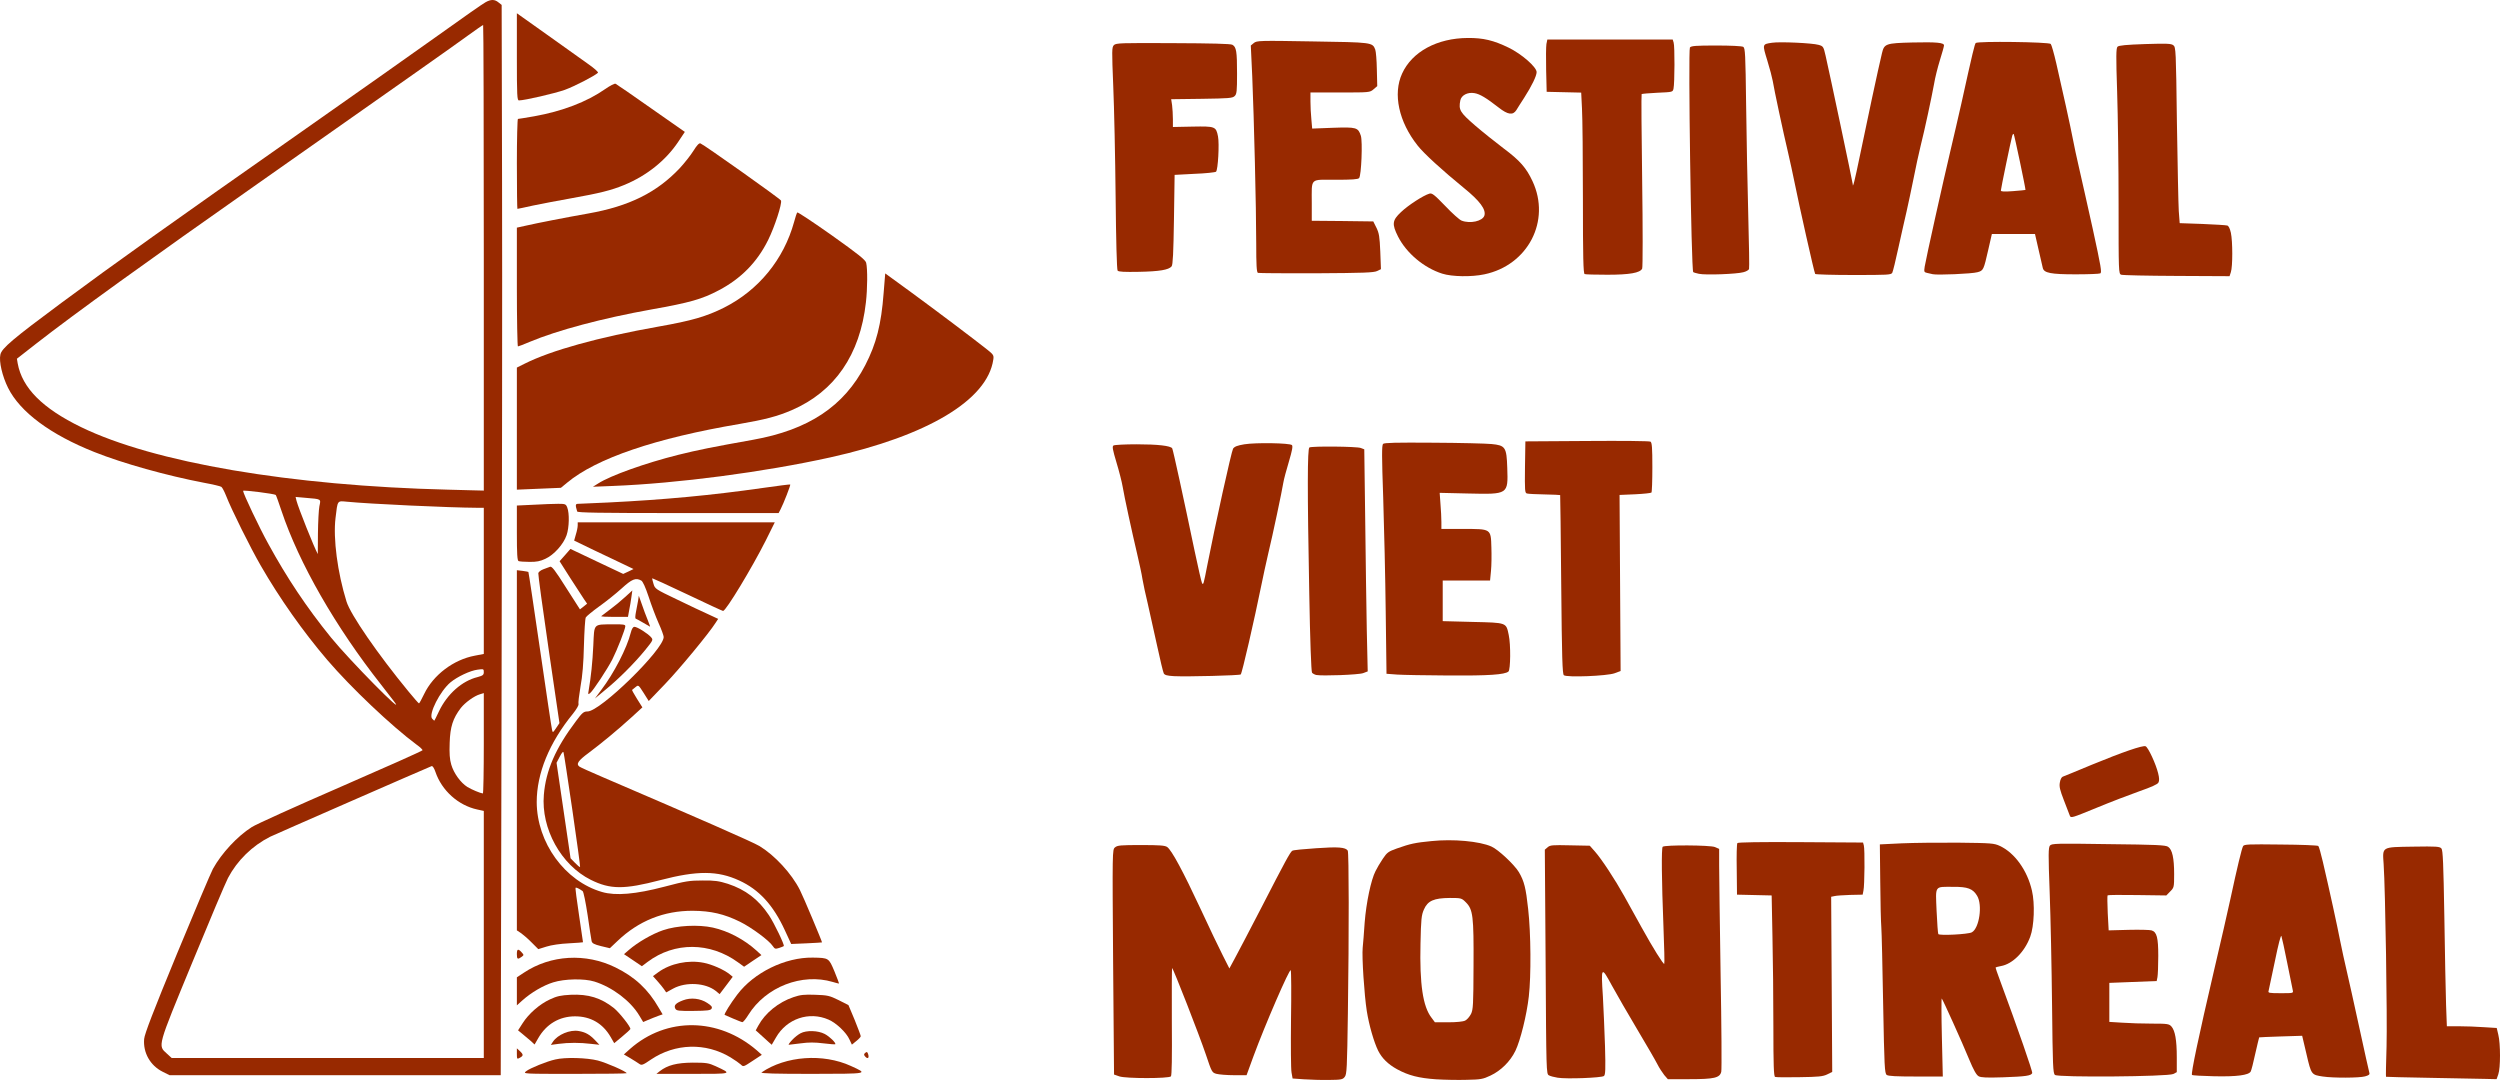 <svg xmlns="http://www.w3.org/2000/svg" version="1.0" preserveAspectRatio="xMidYMid meet" viewBox="112.43 1260.17 3780.32 1633.06">
 <g fill="#982900">
  <path d="M2084 2892.20 l-17 -1.20 -1.60 -9 c-1 -5 -1.20 -41 -0.80 -80 0.60 -39 0.40 -72.60 -0.40 -74.60 -1.40 -4 -39.20 83.20 -56.60 130.60 l-10.20 28 -19.20 0 c-10.60 0 -22.40 -1 -26.20 -2 -6.80 -1.80 -7.20 -2.40 -16.20 -29.40 -9.80 -29 -49.40 -130.60 -51 -130.60 -0.40 0 -0.60 36.40 -0.40 80.80 0.40 54.40 0 81.60 -1.40 83 -3.40 3.40 -68.20 3.40 -78 0 l-8 -2.80 -1.40 -170 c-1.20 -169.20 -1.20 -170 2.80 -173.40 3.60 -3.20 8.60 -3.60 39.40 -3.60 28.40 0 36.20 0.60 39.60 3 6.80 4.80 24 36.80 50.20 93 13 28 28.20 60 33.80 70.80 l10 19.80 8 -14.80 c4.60 -8.20 22.60 -43 40.40 -77.20 36.20 -70.40 43.60 -84 46.80 -86 1.40 -1 17.60 -2.60 36.20 -3.80 33.60 -2.40 44.20 -1.40 47.60 3.60 1.80 3.20 2 122.40 0.20 246.20 -1.20 83.20 -1.60 92.20 -4.80 96 -3 4 -5.40 4.40 -24.20 4.60 -11.20 0.20 -28.20 -0.40 -37.60 -1z"/>
  <path d="M2284 2892.20 c-26.20 -1.80 -41.80 -5.80 -59 -15.20 -13.80 -7.60 -22.80 -16.60 -28.60 -28 -6.40 -13 -13.80 -38.60 -17.20 -60 -3.80 -24.20 -7.60 -82 -6.20 -95.80 0.60 -5.60 2 -22.80 3 -38.20 2.40 -30.20 9.60 -64.40 16.40 -77.60 2.20 -4.60 7.20 -13 11 -18.60 6.40 -9.60 8.40 -11 21.20 -15.60 20.40 -7.20 27.60 -8.80 52.40 -11.20 32.80 -3.40 72.60 0.20 90.60 8.20 10.20 4.40 34.80 27.40 41.60 38.80 8 13.60 10.60 24 14 55.60 4.20 36.80 4.60 101.40 1 132.40 -3.20 28.40 -12.80 66.60 -20.20 82 -7.80 16.20 -22 30.20 -37.80 37.60 -11.40 5.40 -14.80 6 -36 6.40 -12.80 0.40 -33.60 0 -46.20 -0.80z m44 -88.80 c2.80 -1.40 6.60 -5.80 8.80 -10 3.20 -6.80 3.60 -13.80 3.80 -73 0.40 -75 -0.80 -85 -11.60 -95.80 -6.40 -6.40 -7 -6.60 -24.20 -6.60 -24.20 0.20 -33.40 4.20 -39.20 17.40 -3.80 8.60 -4.40 14.40 -5.20 51.80 -1.40 61.20 3.60 95 16.60 111.80 l5.20 7 20.40 0 c12.20 0 22.40 -1 25.40 -2.60z"/>
  <path d="M2467.80 2889.80 c-5.20 -0.80 -11.20 -2.40 -13.20 -3.60 -4 -2 -4 -4.80 -5 -171.60 l-1.20 -169.60 4.20 -3.60 c3.80 -3.40 7.40 -3.60 34 -3 l29.80 0.60 7.60 8.60 c10.20 11.40 30.60 42.60 44.40 67.40 6.20 11 18 32.60 26.60 48 16.80 30.40 32.80 56 34 54.60 0.60 -0.40 0 -25.60 -1.20 -55.80 -2.80 -71 -3.20 -119 -1.20 -121.20 3 -3 71.60 -2.60 79 0.40 l6.40 2.80 0 24.60 c0 13.60 1 88 2.20 165.60 1.40 77.60 1.80 143.60 1 146.80 -2.20 9.20 -10.60 11.20 -48 11.20 l-32.80 0 -5.40 -6.20 c-2.80 -3.60 -7.60 -10.80 -10.40 -16.40 -2.80 -5.60 -16.40 -29 -30.20 -52.20 -13.80 -23.20 -31.20 -53.20 -38.60 -66.80 -16 -29.60 -16.60 -29 -13.60 16.60 1 17.60 2.40 51.40 3.20 75 1 35.60 0.60 43.40 -1.60 45.20 -3.40 2.80 -57 4.80 -70 2.60z"/>
  <path d="M3787 2890 c-36.20 -0.60 -66.20 -1.40 -66.60 -1.60 -0.40 -0.20 0 -20.80 0.80 -45.80 1.20 -43 -1.80 -236.40 -4.40 -275.60 -1.80 -27 -3.80 -25.80 44.60 -26.60 35.60 -0.60 40.20 -0.20 42.80 2.80 2.20 2.80 3 21.60 4.40 103.60 0.80 55.20 2 114.80 2.60 132.80 l1.20 32.40 18.40 0 c10 0 27 0.60 37.60 1.40 l19.40 1.20 2.40 10.20 c3.40 13.60 3.40 50.20 0 59.80 l-2.60 7.40 -17.20 -0.40 c-9.60 -0.20 -47 -1 -83.40 -1.60z"/>
  <path d="M2796.60 2888.60 c-2 -0.80 -2.60 -17.80 -2.60 -76.20 0 -41.40 -0.60 -103 -1.40 -136.80 l-1.20 -61.40 -26.20 -0.60 -26.20 -0.60 -0.40 -38 c-0.40 -20.80 0 -38.80 1 -40 0.80 -1.20 34.60 -1.80 95.60 -1.40 l94.40 0.60 1.20 4.40 c1.60 5.80 1.20 60.60 -0.60 68.40 l-1.20 6 -19 0.40 c-10.40 0.40 -21.20 1 -23.80 1.80 l-4.80 1 0.80 132.40 0.80 132.40 -7.60 3.80 c-6.60 3.20 -13.40 3.80 -42 4.20 -19 0.40 -35.60 0.20 -36.80 -0.40z"/>
  <path d="M3104.40 2887.60 c-3.40 -1.80 -7.80 -9.60 -14.40 -25.60 -10.20 -25 -39.80 -90.40 -41.40 -92 -0.60 -0.60 -0.60 25.80 0.20 58.60 l1.40 59.40 -40.80 0 c-29.40 0 -41.60 -0.60 -44 -2.40 -3.20 -2.40 -3.60 -12.20 -5.40 -106.60 -1 -57.20 -2.20 -109.80 -2.80 -117 -0.60 -7.20 -1.40 -38.20 -1.60 -69 l-0.60 -56 33 -1.60 c18.20 -0.80 56.80 -1.20 86 -1 49.80 0.60 53.60 0.80 62.60 5 22.20 10.40 41.40 36.80 48.40 67.60 4.60 19.40 3.40 53.60 -2.60 69.60 -8.40 23 -26.80 41.40 -44.40 44.40 -4.40 0.80 -8 1.80 -8 2.40 0 0.60 2.60 8.40 6 17.40 28.40 76.80 50.20 139.80 49.40 142 -1.60 4 -9.40 5.20 -44.40 6.40 -24.40 0.80 -33.20 0.40 -36.60 -1.60z m-10.40 -217.60 c11.40 -6 16.60 -41.60 8 -55.40 -6.40 -10.60 -14.20 -13.60 -36 -13.40 -28.80 0 -26.80 -3 -25.20 36.20 0.80 18.40 2 34.20 2.60 35.20 1.60 2.60 45 0.40 50.60 -2.60z"/>
  <path d="M3624.80 2888 c-17.20 -2.60 -17.40 -2.60 -24.60 -33.60 l-6.60 -28 -32.20 1 c-17.80 0.60 -32.60 1.20 -32.80 1.40 -0.20 0.20 -2.80 11 -5.80 24.20 -2.80 13.20 -6 25.60 -7 27.40 -3 5.60 -21.20 8 -55.60 7.20 -17.60 -0.40 -32.60 -1.20 -33.20 -2 -1.80 -1.80 10 -58 33.20 -157.40 10 -42.40 21.20 -91.60 25 -109.20 10.20 -47.40 17 -75.60 19 -79.20 1.40 -3 7.60 -3.20 57 -2.60 30.40 0.20 56 1.20 56.80 2.20 1 0.80 4 11.60 6.80 23.60 10.80 46.20 21.80 97 26.20 119.60 2.60 13 7 33.20 9.80 45 2.80 11.80 11.40 50.60 19.20 86.40 7.80 35.80 14.60 66.60 15.20 68.40 0.80 2.60 -0.80 3.80 -6.60 5.40 -8.40 2.40 -48 2.60 -63.80 0.20z m-45.40 -130.40 c-0.60 -2.60 -4.40 -21.20 -8.40 -41.40 -4 -20.20 -8 -38.40 -8.80 -40.60 -0.80 -2.20 -4.60 12.20 -9.80 37.80 -4.80 23 -9.20 43.20 -9.60 45.20 -1 3 0.80 3.40 18.20 3.40 19.20 0 19.40 0 18.40 -4.40z"/>
  <path d="M3219.80 2885.60 c-3 -2.40 -3.40 -13.20 -4.40 -105.60 -0.60 -56.60 -2.20 -133.40 -3.60 -170.40 -2.20 -57.80 -2 -67.80 0.40 -70.80 2.60 -3.20 9.20 -3.40 88.40 -2.20 72.20 0.80 86.20 1.40 90.20 4 6.40 4.20 9.20 17 9.20 41.40 0 19.80 -0.20 20.40 -6 26.20 l-5.80 6 -44 -0.60 c-24 -0.40 -44.20 -0.20 -44.80 0.40 -0.60 0.60 -0.40 12.80 0.20 27 l1.40 26 30.20 -0.80 c16.60 -0.40 32.20 0 34.60 0.80 8 2.40 10.20 10.80 10.20 38.60 0 14.20 -0.60 28.60 -1.20 32 l-1.20 6 -35.80 1.40 -35.80 1.40 0 29.40 0 29.60 19.60 1.20 c10.60 0.80 30.80 1.40 44.80 1.40 23.40 0 25.80 0.40 29.40 4.20 5.60 6.20 8.20 20.60 8.20 46.60 l0 22.60 -5.40 2.80 c-8 4 -174 5.40 -178.80 1.40z"/>
  <path d="M358.40 2880.80 c-18.80 -9.40 -29.80 -28.80 -28 -49.60 0.60 -7.40 13.80 -41.80 49.40 -128.20 26.80 -64.80 51.40 -123 54.60 -129 13.20 -23.80 36.80 -49.20 58.80 -63.20 6.40 -4.20 67.20 -31.60 134.80 -61 67.60 -29.40 123.20 -54.20 123.40 -55.20 0.20 -0.80 -3.80 -4.80 -9 -8.40 -38 -28.20 -99.20 -86.20 -135 -128 -36.60 -42.80 -72.40 -93.60 -100.60 -142.60 -15.40 -26.60 -44.20 -84.40 -52.60 -106 -2.60 -6.40 -5.60 -12.20 -7 -13.20 -1.20 -1 -13 -3.80 -26.20 -6.20 -56.40 -10.80 -122.40 -29.20 -165.60 -46.40 -66.60 -26.40 -112.60 -60.60 -130.80 -97.20 -8.60 -17.20 -14 -40 -11.60 -50.20 2 -9.60 18.80 -23.80 93 -78.80 79.40 -58.80 162.60 -118.20 370 -263.60 74.20 -52 164 -115.40 199.60 -140.80 35.40 -25.40 67.40 -47.80 71 -49.60 8.20 -4.60 13.80 -4.60 19.60 0.20 l4.80 3.80 0.60 264.80 c0.40 145.40 0 509.60 -0.80 809.20 l-1.20 544.40 -250.40 0 -250.40 0 -10.40 -5.20z m485.60 -207.60 l0 -186.80 -10 -2.20 c-28.60 -6.20 -53.60 -28.60 -63.20 -57 -1.80 -5.40 -4.20 -9 -5.60 -8.60 -12.80 5.20 -236.80 103.20 -244.20 106.80 -27 13.60 -49.80 35.80 -63.80 62.40 -3.80 7.20 -28.20 65 -54.20 128.20 -53.20 129 -52 124.80 -38.20 137.40 l7.20 6.60 236 0 236 0 0 -186.80z m0 -289 l0 -76 -5.80 1.80 c-8.60 2.40 -22.60 12.60 -29 20.80 -12 15.80 -16 28.40 -16.80 52.40 -0.60 16.40 0 25.20 2.40 33.20 3.80 13 14.20 27.40 24.40 33.80 6.60 4 19.60 9.40 23.40 9.80 0.80 0 1.40 -34.20 1.40 -75.80z m-67.60 -48.80 c12.40 -25.80 34.60 -45.60 58.20 -51.40 8 -2.20 9.40 -3.20 9.40 -7.60 0 -4.80 -0.40 -4.80 -9.40 -3.60 -11.20 1.40 -30.60 10.60 -41 19.20 -15.80 13.20 -33.40 48 -27.80 54.80 1.60 1.80 3 3.20 3.20 3.20 0.40 0 3.60 -6.60 7.40 -14.60z m-67.80 -14.20 c-2 -2.80 -11 -14.20 -19.80 -25.60 -68.80 -87.20 -124.40 -184 -150.80 -263.20 -4.20 -12.60 -8 -23.20 -8.60 -23.80 -2 -1.80 -49.40 -7.80 -49.40 -6.20 0 3.80 24.60 55.80 38.40 80.60 27.80 50.80 57.60 95.60 94.40 141 27.20 33.60 115.40 123 95.80 97.20z m45.20 -11.60 c13.80 -28.80 44.40 -52 76.80 -58 l13.40 -2.60 0 -110.40 0 -110.60 -10.40 0 c-41.20 -0.20 -162.60 -5.80 -196.80 -9.20 -14.60 -1.40 -13.80 -2.40 -17 24.60 -3.80 31.20 3 82.60 16.60 126.40 6 19.60 47.20 79.40 93.60 135.80 8.20 10 15.40 18.20 16 18.20 0.60 0 4 -6.40 7.80 -14.20z m-160.60 -243 c0.20 -17.40 1.20 -35.80 2.20 -41 2.40 -11.20 3.20 -10.60 -20.20 -12.60 l-15.80 -1.40 1.40 5.80 c3 11.40 26.60 70.60 32.20 80.60 0 0 0.20 -14.20 0.20 -31.40z m250.80 -416.60 c0 -193.60 -0.40 -352 -1 -352 -0.60 0 -10.80 7 -22.60 15.60 -20.20 14.80 -94 66.80 -317.80 224 -165.80 116.40 -277 196.60 -335.20 242 l-29.40 23 1.20 7.20 c6.80 37 37.40 67.80 95.80 96.20 110.20 53.60 317 88.80 555 94.60 11.60 0.40 28.40 0.80 37.60 1 l16.40 0.40 0 -352z"/>
  <path d="M908 2880 c5.80 -4.60 31.40 -15 44.20 -17.80 15 -3.60 47.60 -2.60 64.20 1.60 13.60 3.60 43.60 16.80 43.60 19.20 0 0.60 -35.40 1 -78.40 1 -78.60 0 -78.60 0 -73.60 -4z"/>
  <path d="M1110 2880 c11.80 -9.20 25.80 -12.80 50 -13 20.80 0 24 0.60 34.60 5.40 25.40 11.80 26.20 11.60 -34.60 11.60 l-55 0 5 -4z"/>
  <path d="M1264 2881.80 c36.60 -25 93 -29 135 -9.80 26.60 12.20 28.40 11.80 -59 12 -54.60 0 -78 -0.60 -76 -2.20z"/>
  <path d="M1232.80 2870 c-2.20 -2 -9.20 -7 -15.80 -11 -37.60 -22.60 -83.60 -21.20 -120 3.20 -12.80 8.80 -14.40 9.20 -18 6.60 -2.20 -1.60 -8.40 -5.40 -13.60 -8.60 l-9.60 -5.60 9.40 -8.40 c55.20 -48.60 133.60 -47.60 191.60 2.20 l7.60 6.80 -14 9.20 c-13.60 9 -14 9.20 -17.60 5.60z"/>
  <path d="M894 2853.80 l0 -8.40 5 4.60 c5.20 5 5 6.80 -1.20 10 -3.40 2 -3.80 1.40 -3.80 -6.20z"/>
  <path d="M1420.20 2857.20 c-1.60 -2 -1.60 -3.20 0.60 -5 2.20 -1.80 3 -1.60 4 1 2.60 6.80 -0.20 9.40 -4.60 4z"/>
  <path d="M915 2834.20 c-3.40 -2.80 -9 -7.60 -12.60 -10.60 l-6.60 -5.40 6.80 -10.60 c9.20 -14.60 25.80 -29 41.40 -36.20 10.60 -5 16.40 -6.20 31.40 -7 26.80 -1.20 45.60 4.60 65.20 20 8.40 6.80 26 29 25 31.80 -0.40 1 -6 6.20 -12.60 11.60 l-11.80 9.80 -5.40 -9.40 c-11.80 -20.40 -30.20 -31.20 -53.80 -31.20 -23.80 0 -43.60 11.80 -55.80 33.20 l-5.40 9.40 -5.80 -5.40z"/>
  <path d="M948.40 2835.60 c7.20 -11 26 -18.80 39.20 -16.40 10.20 1.80 16.20 5.20 24.40 13.60 l6.80 7.20 -12.80 -1.40 c-16.60 -2 -33.80 -2 -48.80 0 l-11.80 1.60 3 -4.60z"/>
  <path d="M1267.20 2829 l-12 -10.80 3.80 -7 c10.40 -19.20 30.60 -35.60 53.20 -43.20 10.60 -3.60 16.20 -4.20 33 -3.60 18.40 0.60 21.40 1.20 35.20 8 l15 7.60 9.40 22.40 c5 12.40 9.20 23.60 9.20 24.60 0 1.20 -3 4.40 -6.80 7.40 l-6.60 5.40 -3.60 -7.60 c-4.60 -10.60 -20 -25.20 -31.60 -30.20 -29.60 -13 -63.40 -1.40 -79.60 27 -3.40 6 -6.40 11 -6.40 11 -0.20 -0.20 -5.80 -5 -12.20 -11z"/>
  <path d="M1310.20 2832.80 c3.60 -4 9.60 -8.60 12.80 -10.20 9 -4.80 26.40 -4.20 36.40 1 7.40 3.80 17.80 14 16 15.60 -0.40 0.40 -8.60 -0.20 -18.20 -1.40 -12.60 -1.60 -22.20 -1.60 -33.60 0 -9 1.20 -17.20 2.20 -18.40 2.20 -1 0 1.20 -3.20 5 -7.20z"/>
  <path d="M1079 2795.60 c-13.20 -22 -40.80 -42.80 -67.80 -51.20 -15.40 -4.80 -45 -4.20 -62.20 1.20 -15 4.60 -33.40 15.40 -46.80 27.40 l-8.20 7.40 0 -21.20 0 -21.20 10.60 -7 c40.60 -27 93.60 -30 138.40 -8 29.40 14.40 49.40 33 65.60 61.20 l5.80 9.80 -5.80 2 c-8.40 3.20 -9 3.40 -16.60 6.60 l-7 3 -6 -10z"/>
  <path d="M1221 2800.40 c-6.60 -2.80 -12.40 -5.40 -12.80 -5.60 -1.20 -1 8.80 -17.20 19 -30.60 25.20 -33.40 72.40 -56.60 114.20 -56 24.40 0.40 24.20 0.40 32.80 20.80 4 10 7.20 18.20 7 18.40 -0.20 0.20 -4.60 -0.80 -9.60 -2.40 -46.40 -13.80 -101.20 7.40 -127.60 49.80 -3.80 6.20 -7.80 11 -9 11 -1 0 -7.40 -2.60 -14 -5.40z"/>
  <path d="M1133.60 2785.40 c-2.60 -5 0.60 -8.40 11.60 -12.60 11.80 -4.60 26.20 -3 36.80 4 6.40 4.20 7.80 6 6.40 8.60 -1.60 2.60 -6.20 3.20 -27.40 3.40 -22.60 0.20 -25.60 -0.20 -27.40 -3.40z"/>
  <path d="M1194.80 2758.60 c-15.60 -12.40 -45.20 -14 -64.40 -3.60 l-10.60 5.80 -3.40 -5 c-1.80 -2.60 -6.40 -8.20 -10 -12.20 l-6.60 -7.40 8.20 -6 c18.20 -13.20 45.20 -18.80 68.40 -14.20 12.60 2.40 30.80 10.40 39.40 17.40 l4.60 3.80 -9.80 13 -10 13.20 -5.80 -4.80z"/>
  <path d="M1069.40 2712 l-13.40 -9 7.40 -6.40 c13.40 -11.60 35.20 -24.20 51.60 -29.80 21 -7.20 53.40 -8.80 75.40 -4 23.20 5.20 47.20 17.80 66 34.80 l7.40 6.80 -13.20 8.80 -13 8.80 -9.40 -6.80 c-42.20 -30.60 -95.80 -31 -136.40 -0.60 l-8.80 6.60 -13.60 -9.20z"/>
  <path d="M894 2703 c0 -8 1.80 -8.80 7.20 -2.80 3.60 4 3.60 4.20 -0.20 7 -5.80 4.20 -7 3.40 -7 -4.20z"/>
  <path d="M916.60 2685.60 c-5.20 -5.40 -12.60 -11.80 -16 -14.20 l-6.60 -4.40 0 -272.40 0 -272.20 8.60 1 c4.60 0.60 8.60 1.40 8.80 1.60 0.40 0.20 8.20 52.80 17.60 117.20 9.40 64.20 17.40 119 18.20 121.60 1 4.60 1.20 4.60 6.20 -2.80 l5 -7.40 -16.40 -112 c-9 -61.40 -16 -113.20 -15.60 -114.80 0.40 -1.80 3.80 -4.40 7.60 -5.80 3.80 -1.40 8.40 -3 10.20 -3.80 2.60 -1.20 7.80 5.60 24.20 31.60 l21 32.80 5.40 -4.20 5.40 -4.40 -4.80 -7 c-2.60 -3.80 -12 -18.20 -20.80 -32 l-16 -25.20 8.20 -9.20 8.20 -9.40 40 19 39.80 18.80 7.80 -3.60 7.80 -3.80 -14.60 -7 c-8.20 -3.80 -28.40 -13.60 -45 -21.40 l-30.20 -14.60 2.60 -9.20 c1.60 -5 2.80 -11.20 2.80 -13.80 l0 -4.60 149 0 149 0 -13.80 27.80 c-20.60 40.80 -60 106.20 -64.40 106.20 -0.80 0 -25.20 -11.20 -54 -25 -29 -13.80 -52.80 -24.60 -53 -24.40 -0.40 0.40 0.40 4 1.80 8.40 2.20 7.60 3.20 8.20 35.40 23.60 18.20 8.80 39.60 19 47.80 22.60 l14.60 6.80 -4.20 6.40 c-9.60 15.20 -53.80 68.80 -76.40 92.40 l-24.40 25.40 -7.80 -12.40 c-7.80 -12.20 -7.80 -12.20 -12.20 -8.60 -2.40 2 -4.80 4 -5.20 4.20 -0.40 0.20 3 6.40 7.40 13.40 l8.20 13 -16.40 15 c-21.80 19.80 -44.80 38.80 -64.80 53.80 -16 11.80 -19.40 16.80 -14 20.80 1.20 1 17.20 8.20 35.40 16 140.40 60.20 226.80 98 237 104.20 23 14 48.40 41.40 61 66.40 4.80 9.20 34 78.80 33.40 79.20 -0.20 0.20 -10.80 0.80 -23.40 1.40 l-23.20 1 -9.80 -21.20 c-17.60 -38 -39 -61.20 -68.80 -74.80 -32.60 -15 -63.20 -15.20 -119.20 -0.60 -55 14.40 -75.80 14.20 -105.20 -0.40 -45 -22.40 -75.40 -77.40 -71 -128.60 3 -36.60 17.60 -70.40 48.60 -111.40 9.60 -13 11.80 -14.60 17.40 -14.60 19.40 0 115.20 -93.60 115.20 -112.60 0 -2 -3.40 -11.60 -7.80 -21.20 -4.20 -9.40 -11 -27.40 -15 -39.80 -4.80 -14.40 -8.80 -23.20 -11.20 -24.40 -8.40 -4.60 -14 -2.20 -29.60 12 -8.60 7.80 -23.80 20 -34 27.20 -10.20 7.40 -19.20 14.80 -20.20 16.60 -1 1.80 -2.20 20.80 -2.80 42.20 -0.60 26.60 -2.20 46.40 -5.20 62.40 -2.20 13 -3.60 24.80 -3 26.40 0.60 1.60 -3 7.80 -8.40 14.60 -35.80 43.80 -54.80 90.20 -54.80 133.60 0.20 61.40 42.60 119.80 98.80 136 20.60 6 50.80 3.40 94.20 -8 32.40 -8.60 38.20 -9.40 58 -9.40 18.20 -0.20 24.60 0.80 38 5 26.80 8.80 46.20 23.60 62.20 47.60 8.20 12.40 24 45.40 22.40 46.60 -0.40 0.40 -3.40 1.60 -7 2.80 -5.80 1.80 -6.60 1.60 -9.60 -2.80 -5.40 -8.40 -32.20 -28.20 -49.60 -36.80 -24 -11.80 -43.80 -16.40 -71.40 -16.60 -43.60 -0.20 -82 15.20 -114 45.80 l-11.40 10.80 -13.40 -3.20 c-10.40 -2.60 -13.40 -4.20 -14.20 -7.60 -0.60 -2.40 -3.20 -20 -6 -39.20 -3 -19.60 -6.20 -35.60 -7.60 -36.40 -5.60 -4 -9.80 -5.80 -10.60 -5 -0.60 0.40 1.80 19 5.20 41.40 3.20 22.20 6 40.60 6 41 0 0.20 -9.60 1 -21.40 1.60 -13 0.60 -26.60 2.60 -34 5 l-12.20 3.80 -9.80 -9.80z m61.40 -200 c-6.80 -46.40 -12.80 -86 -13.40 -87.60 -0.60 -2 -2.60 0.20 -5.80 6.40 l-4.80 9.20 10.60 72.20 10.60 72.20 6.80 7 c3.60 3.80 7 6.60 7.60 6.20 0.40 -0.60 -4.80 -39 -11.60 -85.60z"/>
  <path d="M3242.20 2493.40 c-1 -2.40 -5 -13 -9 -23.40 -5.80 -15 -7.20 -20.40 -6 -26.60 0.60 -4.40 2.60 -8.20 4.40 -8.80 2 -0.60 21.60 -8.80 43.80 -18 47.20 -19.40 77 -29.60 81.40 -28 4 1.60 15.60 26.80 19 40.80 1.80 7.20 2 11.40 0.40 14.20 -1.40 2.60 -10.80 6.80 -28.60 13 -14.60 5.20 -44 16.40 -65.20 25.20 -37.60 15.40 -38.60 15.80 -40.20 11.60z"/>
  <path d="M1021.80 2303.20 c19 -25 38.60 -63 44.40 -86.20 1.60 -6.20 3.40 -9 5.60 -9 4.20 0 19.80 9.80 25 15.60 3.60 4.20 3.40 4.40 -9 19.80 -16.20 19.80 -40.40 44 -60.40 60.20 l-15.40 12.80 9.80 -13.20z"/>
  <path d="M1002.60 2304 c3.40 -20 5.80 -42 7 -68 1.60 -33.80 -0.60 -31.40 30 -31.80 15.20 -0.20 18.40 0.40 18.40 2.80 0 4.40 -12.20 35.60 -19.60 50.20 -7.20 14.20 -28.80 47 -33.60 51 -3.20 2.60 -3.40 2.20 -2.20 -4.20z"/>
  <path d="M1887.60 2282.60 c-10.20 -0.60 -14 -1.60 -15.40 -4.20 -1 -1.80 -5.60 -21 -10.20 -42.40 -4.60 -21.40 -11 -49.80 -14 -63 -3.20 -13.20 -6.80 -29.80 -8 -37 -1 -7.20 -4.80 -24.20 -8 -38 -8.20 -34.80 -19.40 -86.40 -22 -102 -1.20 -7.20 -5.40 -23.60 -9.40 -36.80 -5.80 -19.40 -6.60 -24 -4.40 -25.40 1.60 -1 17.40 -1.80 35.20 -1.80 31.20 0 51.40 2.20 53.60 6.20 1.20 1.80 17.40 76.20 34 155.80 5.20 24.80 10.20 46.20 11 47.80 2 3.60 2.40 2 8 -26.80 11.80 -60.40 36.60 -172.60 39 -176.40 2.20 -3.20 6.40 -4.80 17 -6.60 17.20 -2.80 68.80 -2 72 1.20 1.60 1.60 0.40 8.20 -4.60 25 -3.80 12.60 -7.60 26.80 -8.40 31.80 -2 12.60 -15.80 78.20 -23 108 -3.20 13.80 -7.60 34 -9.80 45 -11.20 55.20 -29.60 135.20 -31.60 137 -1.80 1.60 -80.40 3.60 -101 2.60z"/>
  <path d="M2477.20 2281.20 c-2.20 -1.80 -3 -25.20 -4 -137 -0.60 -74.20 -1.40 -135 -1.60 -135.40 -0.40 -0.20 -11 -0.80 -23.60 -1 -12.60 -0.20 -24.60 -0.80 -26.60 -1.40 -3.20 -0.80 -3.40 -4 -3 -39.80 l0.60 -39 93.20 -0.60 c52.80 -0.40 94.20 0 96 1 2.20 1.60 2.80 8.80 2.80 38.80 0 20.20 -0.60 37.60 -1.40 38.20 -0.80 0.80 -12 2 -24.80 2.60 l-23.40 1 0.80 133.20 0.80 133 -9 3.40 c-11.40 4.20 -72.40 6.60 -76.80 3z"/>
  <path d="M2102.60 2280.80 c-2.40 -0.60 -5.20 -2.20 -6.20 -3.40 -1.20 -1.40 -3 -49.60 -4.20 -120.40 -3 -157 -2.80 -218.40 0.20 -220.20 3.60 -2.20 72 -1.60 77.80 0.80 l5.20 2 1.40 105.80 c0.60 58 1.80 133.60 2.40 167.80 l1.40 62.20 -6.80 2.60 c-6.80 2.60 -62.40 4.60 -71.20 2.80z"/>
  <path d="M2225 2280.20 l-16 -1.20 -1.20 -94 c-0.60 -51.60 -2.40 -129.40 -3.80 -172.60 -2.20 -62.40 -2.20 -79 -0.20 -81 1.80 -1.80 19.80 -2.20 75.80 -1.80 40.40 0.20 80 1.20 88.20 2 21 2 22.80 4.80 23.80 36 1.40 40.40 1.60 40.20 -59.20 38.80 l-43 -1 1.20 16.80 c0.80 9.20 1.40 21.60 1.40 27.40 l0 10.40 32.80 0 c42.60 0 42 -0.60 42.80 28.20 0.40 11.40 0.20 27.20 -0.60 35.20 l-1.40 14.60 -35.80 0 -35.80 0 0 30.60 0 30.80 45.40 1.20 c52 1.20 50.40 0.80 54.40 19.60 3.20 14.40 2.80 52.80 -0.40 55.40 -5.60 4.80 -30.60 6.40 -90.40 6 -34 -0.20 -69.20 -0.80 -78 -1.40z"/>
  <path d="M1085 2201.80 c-5.40 -3.20 -10.60 -6 -11.40 -6.20 -0.80 -0.40 -0.60 -4.60 0.40 -9.60 1 -5 2.40 -12.60 3.20 -17 l1.20 -8 4.60 13 c2.40 7.20 6.40 17.80 8.80 23.60 2.20 5.60 4 10.40 3.60 10.20 -0.20 -0.20 -4.80 -2.80 -10.40 -6z"/>
  <path d="M1021.60 2191.80 c0.80 -0.60 6.80 -5 13.20 -10 6.60 -4.80 16.80 -13.20 22.80 -18.80 l11 -10 -1.40 10 c-0.80 5.60 -2.20 14.60 -3.40 20 l-1.80 10 -21 0 c-11.40 0 -20.20 -0.40 -19.40 -1.20z"/>
  <path d="M896.60 2108.60 c-2 -0.60 -2.60 -11.20 -2.60 -42.40 l0 -41.60 25.60 -1.20 c14 -0.80 30.60 -1.40 37 -1.40 10.60 0 11.60 0.40 13.60 5.60 3.40 8.60 3 30.20 -1 41.80 -4.60 13.60 -19 29.80 -32.20 35.80 -7.60 3.60 -13.40 4.80 -24 4.60 -7.60 0 -15.20 -0.60 -16.40 -1.20z"/>
  <path d="M985.20 2033.60 c-3 -10 -2.80 -11.60 1.60 -11.60 2.60 0 23 -1 45.40 -2 84.60 -4.20 155.60 -10.80 233.80 -22 22.40 -3.20 41.20 -5.60 41.40 -5.20 0.80 0.80 -10.20 29 -14.60 37.40 l-3 5.80 -152 0 c-119.80 0 -152 -0.60 -152.60 -2.40z"/>
  <path d="M894 1908.40 l0 -92.40 11.60 -5.80 c40.20 -20.20 111.40 -40 202.60 -56.20 50.20 -8.80 72.60 -15.40 99 -28.60 52.40 -26.40 90.40 -73 106 -129.60 1.80 -7 4 -13.40 4.80 -14.40 0.60 -0.80 24.20 14.80 52.20 34.60 40.20 28.60 51 37.20 52 41.60 2.20 9 2 39.20 -0.40 59.80 -8.80 79.20 -47 134.80 -112.20 163 -21.80 9.40 -40.40 14.20 -78.60 20.80 -127.40 21.60 -216.80 52 -261.20 89 l-9.20 7.60 -33.40 1.40 -33.20 1.40 0 -92.20z"/>
  <path d="M1017 1991.20 c18.60 -12 72 -31 120.80 -43.20 29.80 -7.40 51.60 -11.80 113.20 -22.80 84 -15 137.60 -50.60 169.80 -112.80 16.80 -32.60 24.20 -61.60 27.80 -109.20 l2.40 -29.60 39 28.40 c38.80 28.40 95.60 71.20 115.20 86.80 9.60 7.60 10.20 8.80 9.20 15.20 -8.80 61 -99.40 115.20 -246.40 147.80 -100.20 22.20 -231 39.40 -329 43.20 l-30 1.20 8 -5z"/>
  <path d="M894 1694.20 l0 -89.80 13.60 -3 c18.40 -4.20 59.40 -12.20 94.40 -18.40 62 -11 103.60 -31.80 138.20 -68.40 7.20 -7.80 16.60 -19.60 20.80 -26.40 5.20 -8.40 8.60 -12 10.60 -11.20 5.40 2 121 84 121.80 86.40 1.80 4.80 -9.60 39.80 -19.40 59.60 -16.60 33.60 -41 58.40 -74.40 76 -25.60 13.60 -44.20 18.80 -101.60 29 -74.80 13.40 -142.80 31.60 -184.80 49.20 -8.80 3.80 -16.80 6.80 -17.60 6.80 -0.80 0 -1.60 -40.40 -1.60 -89.80z"/>
  <path d="M2293.40 1674 c-27.80 -8.80 -54.20 -31 -67 -56.20 -9.40 -18.80 -8.80 -24.40 4.40 -36.80 10.80 -10.40 34 -25.40 43 -28 4 -1.20 7.20 1.20 24 18.60 10.60 11.20 21.80 21.20 24.80 22.20 13 5 31.60 0.80 34.40 -7.60 2.80 -9.20 -6.80 -22.20 -31 -41.80 -32.60 -26.60 -60.40 -52 -70 -64.20 -28.40 -35.80 -37.60 -78 -23.40 -108.80 15 -33 53 -53.60 99.40 -53.80 23.20 -0.20 39 3.60 61.60 14.60 19.80 9.60 42.40 29.40 42.40 37 0 5.80 -7.40 21 -18.80 38.80 -4.60 7.20 -10 15.40 -11.80 18.60 -5.20 8.20 -12.80 7.20 -26.80 -3.80 -19 -14.80 -28.40 -20.40 -36.60 -21.80 -10.40 -1.80 -19.80 3.20 -21.40 11 -2.80 14.40 -0.60 18 22.20 37.80 11.60 10 31.20 25.60 43.60 35 24.40 18.20 34 29.20 43.40 49.40 28 59.80 -6.80 127 -72.80 140.80 -19.60 4.20 -49.20 3.60 -63.60 -1z"/>
  <path d="M3320 1675.60 c-4 -1.40 -4 -3.80 -4 -106.40 0 -57.80 -1 -134.40 -2.20 -170.40 -1.80 -54 -1.60 -65.80 0.60 -68 2 -2 13.20 -3 41.60 -4 32.80 -1 39.60 -0.80 42.80 1.80 3.80 2.80 4 7.40 5.40 117.60 1 63.20 2.20 123 2.80 133 l1.40 18.40 34.20 1.20 c19 0.80 36 1.80 37.80 2.40 2 0.60 4 4.60 5.40 11 2.80 13 2.80 51.40 0 59.40 l-2 6.20 -80 -0.40 c-44 -0.20 -81.60 -1 -83.80 -1.80z"/>
  <path d="M2508.60 1674.60 c-2 -0.80 -2.60 -25.20 -2.60 -113.40 0 -62 -0.60 -123.40 -1.40 -136.80 l-1.20 -24.20 -26.20 -0.60 -26 -0.60 -0.80 -32.60 c-0.40 -18 -0.20 -35.80 0.40 -39.60 l1.40 -6.80 94.80 0 94.80 0 1.40 4.60 c1.80 5 1.60 61.40 -0.20 69.60 -1.20 5.20 -1.20 5.20 -24.20 6.20 -12.60 0.60 -23.40 1.60 -24 2 -0.60 0.60 -0.20 59.40 0.80 130.80 1 71.40 1 131.20 0 133.20 -3.20 6.40 -18.80 9.20 -52.60 9.20 -17.60 0 -33.20 -0.40 -34.40 -1z"/>
  <path d="M2681.40 1674.20 c-4 -0.80 -8 -2 -8.60 -2.60 -3 -3 -7.80 -335.40 -5 -339.60 1.80 -2.40 8.40 -3 39.60 -3 21.60 0 39 0.80 41 2 3 1.80 3.40 10.40 4.40 88 0.60 47.40 2 121.80 3.20 165.60 1.20 44 1.80 81 1.20 82.40 -0.60 1.60 -4.40 3.80 -8.60 4.80 -9.80 2.80 -57.40 4.60 -67.20 2.40z"/>
  <path d="M2857.20 1674.40 c-1.60 -2.60 -24.20 -103.60 -31.40 -139.40 -2.20 -11 -6.60 -31.20 -9.80 -45 -6.80 -28.60 -21 -94.80 -23 -107.60 -0.80 -4.60 -4.40 -18.60 -8.20 -30.80 -7.60 -24.80 -7.80 -24.60 7.20 -26.80 11.60 -1.80 60.80 0.40 70.40 3.20 7 2 7.40 2.60 10.60 16.60 6.20 27 41 191.80 41 194 0 7.20 3 -5.20 11 -43.80 8.80 -43 28.20 -133.80 33.20 -154.20 3.40 -14.40 5.80 -15.20 46.40 -16.20 36 -0.80 47.40 0.20 47.40 4.40 0 1.60 -2.80 11.60 -6.20 22.40 -3.40 11 -7.40 27 -8.80 35.80 -3.80 20.80 -14 68.60 -20.40 94 -2.60 11 -7.60 33 -10.60 49 -3.20 16 -8 38.40 -10.60 50 -2.80 11.60 -8.20 36.40 -12.40 55 -4 18.80 -8.20 35.60 -9.20 37.60 -1.80 3.20 -6.60 3.40 -58.80 3.40 -31.20 0 -57.20 -0.80 -57.80 -1.60z"/>
  <path d="M3035 1674.80 c-2.20 -0.60 -6.20 -1.40 -8.80 -2 -4.20 -1 -4.60 -1.60 -3.40 -9.40 1.60 -10.60 28.40 -131 39.20 -176.40 4.40 -18.80 11.80 -50.20 16.20 -70 17.40 -79 20.20 -90 21.80 -91.80 2.80 -3 110.40 -1.60 113.40 1.40 1.20 1.20 5 14.60 8.40 29.40 3.40 14.80 9.80 43.60 14.40 64 4.60 20.40 9.40 43.80 11 52 1.60 8.20 5.40 26.80 8.80 41 3.40 14.40 12.60 56 20.80 92.60 12.80 58.80 14.20 67 11.40 68 -1.80 0.80 -18.40 1.40 -37.20 1.40 -37.40 0 -47.80 -2 -49.60 -9.60 -0.60 -2.40 -3.40 -15 -6.40 -27.80 l-5.40 -23.60 -32.60 0 -32.60 0 -5.40 23.60 c-7 30.80 -7.40 31.80 -16.40 34.20 -8.20 2.40 -61 4.60 -67.60 3z m140.20 -127.40 c0.60 -0.80 -16.80 -83.60 -17.80 -84.60 -0.60 -0.60 -1.60 0.60 -2.20 2.60 -1.80 6 -17.20 80.20 -17.20 82.80 0 1.80 4.80 2 18.40 1 10.20 -0.80 18.60 -1.60 18.80 -1.80z"/>
  <path d="M2014.60 1672.80 c-2 -0.80 -2.60 -11.80 -2.60 -44.40 0 -54.20 -3.40 -190.20 -6 -252.40 l-2.20 -47 4.60 -3.80 c4.40 -3.60 8.20 -3.80 88.40 -2.40 90.80 1.40 91 1.40 95.20 12.40 1 2.60 2.20 16.20 2.40 30 l0.60 25.20 -5.60 4.80 c-5.60 4.80 -6 4.80 -50.60 4.80 l-44.80 0 0 13.60 c0 7.40 0.60 19.60 1.40 27.20 l1.20 13.80 31.40 -1.20 c35.60 -1.20 38 -0.60 42.20 12 2.80 8.60 0.80 60 -2.60 64 -1.60 2 -11 2.60 -35.60 2.60 -39.60 0 -36 -3.80 -36 35.40 l0 26.60 46.60 0.40 46.40 0.60 4.80 9.60 c4 8.20 4.80 13.40 5.80 36 l1 26.60 -5.80 2.80 c-4.80 2.40 -20.60 3 -91.80 3.40 -47.20 0.20 -87.20 -0.20 -88.40 -0.60z"/>
  <path d="M1802.40 1669.40 c-1.20 -1.40 -2.40 -46.60 -3 -111.40 -0.60 -60 -2.20 -135.40 -3.60 -167.60 -2.20 -54.40 -2.20 -58.80 1 -62 3 -3.20 10.80 -3.40 89 -3 58.80 0.20 87.20 1 90 2.40 6.20 3.40 7.20 10 7.20 43.60 0 26.60 -0.40 31 -3.60 34 -3.20 3.20 -8.60 3.60 -49.80 4.20 l-46.20 0.60 1.40 9.20 c0.60 5 1.20 14.40 1.20 21 l0 11.80 30 -0.60 c34 -0.60 35.20 -0.20 38.20 14.80 2.20 11 0 51 -3 53.40 -1.20 1 -15.80 2.60 -32.40 3.20 l-30.20 1.60 -1 67.60 c-0.80 50.40 -1.60 68.40 -3.60 70.80 -4.40 5.20 -18 7.60 -49.40 8.20 -21.80 0.40 -30.80 0 -32.20 -1.80z"/>
  <path d="M894 1508 c0 -37.40 0.80 -68 1.60 -68 1 0 12 -1.80 24.60 -4 42.60 -7.60 79.60 -21.80 107.40 -41.20 7.20 -5 14 -8.60 15.60 -8 1.40 0.60 25.60 17.20 53.60 37 l51.20 35.80 -10 15 c-18.80 28.20 -47.80 51.40 -82 65.40 -19.40 8 -37.20 12.40 -79.80 20 -19.20 3.40 -45.20 8.40 -57.80 11 -12.40 2.80 -23 5 -23.60 5 -0.40 0 -0.80 -30.60 -0.80 -68z"/>
  <path d="M894 1346 l0 -65.80 45.60 32.40 c25 18 52.80 37.80 62 44.20 9.20 6.40 16 12.40 15 13.40 -4.60 4.60 -35.20 20.40 -50 25.80 -15.20 5.40 -61 16 -69.40 16 -2.80 0 -3.20 -6.40 -3.20 -66z"/>
 </g>
 <g fill="#ffffff">
 </g>
</svg>
